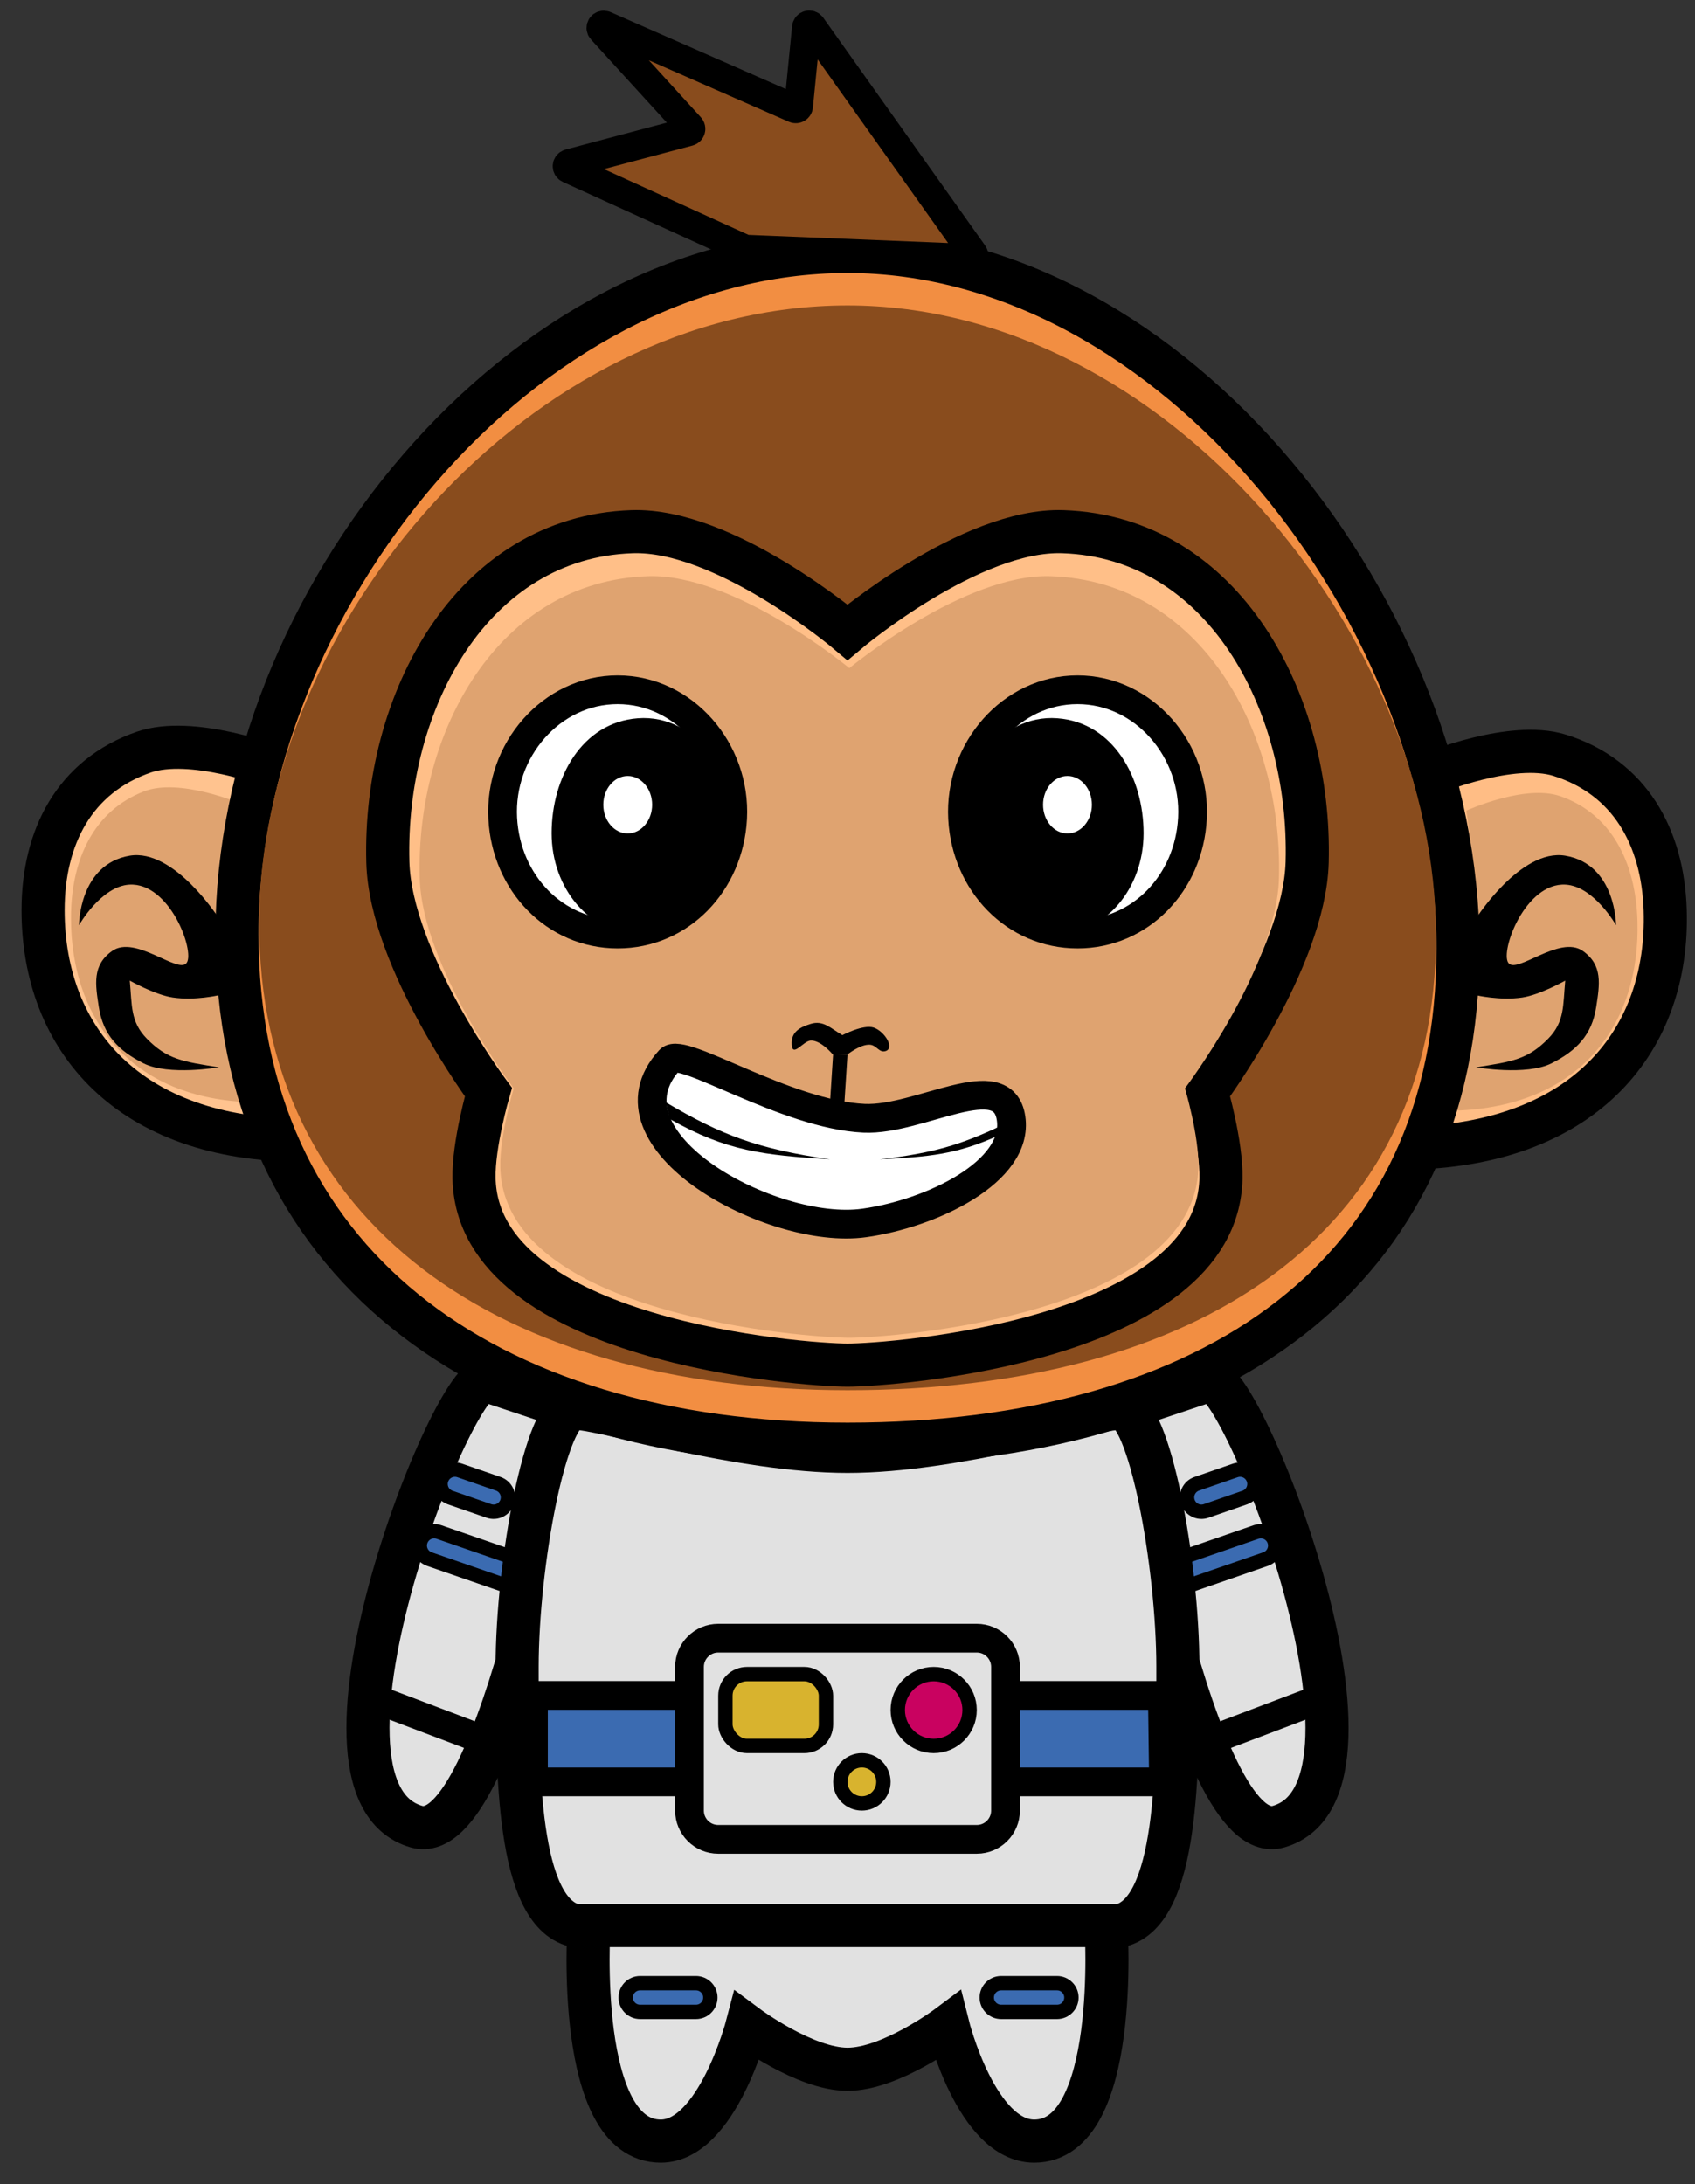 <svg width="59" height="76" viewBox="0 0 59 76" fill="none" xmlns="http://www.w3.org/2000/svg">
<rect x="0" y="0" width="59" height="76" fill="#333333" stroke="none"/>
<path d="M14.5 63.559C9.865 62.237 16.133 46.936 17 48.059L20 49.059C20 49.059 17.425 64.393 14.5 63.559Z" fill="#E1E1E1" stroke="black" stroke-width="1.5"/>
<path d="M12.956 59.074L16.945 60.585" stroke="black"/>
<path d="M17.344 51.629L15.998 51.163C15.738 51.073 15.453 51.212 15.363 51.472C15.272 51.733 15.411 52.018 15.672 52.108L17.017 52.574C17.278 52.664 17.562 52.526 17.653 52.265C17.743 52.004 17.605 51.719 17.344 51.629Z" fill="#3B6BB1" stroke="black" stroke-width="0.5"/>
<path d="M17.95 54.23L15.276 53.305C15.015 53.215 14.73 53.353 14.64 53.614C14.549 53.875 14.688 54.16 14.949 54.25L17.623 55.175C17.884 55.265 18.168 55.127 18.259 54.866C18.349 54.605 18.21 54.32 17.95 54.23Z" fill="#3B6BB1" stroke="black" stroke-width="0.5"/>
<path d="M44.5 63.559C49.135 62.237 42.867 46.936 42 48.059L39 49.059C39 49.059 41.575 64.393 44.5 63.559Z" fill="#E1E1E1" stroke="black" stroke-width="1.5"/>
<path d="M46.044 59.074L42.055 60.585" stroke="black"/>
<path d="M41.656 51.629L43.002 51.163C43.262 51.073 43.547 51.212 43.637 51.472C43.728 51.733 43.589 52.018 43.328 52.108L41.983 52.574C41.722 52.664 41.438 52.526 41.347 52.265C41.257 52.004 41.395 51.719 41.656 51.629Z" fill="#3B6BB1" stroke="black" stroke-width="0.5"/>
<path d="M41.05 54.23L43.724 53.305C43.985 53.215 44.27 53.353 44.36 53.614C44.451 53.875 44.312 54.16 44.051 54.25L41.377 55.175C41.116 55.265 40.832 55.127 40.741 54.866C40.651 54.605 40.789 54.32 41.05 54.23Z" fill="#3B6BB1" stroke="black" stroke-width="0.5"/>
<path d="M18 58C18 54.4 19 49 20 49C21 49 25.744 50.5 29.5 50.5C33.256 50.5 38 49 39 49C40 49 41 54.4 41 58C41 61.6 41 66.5 39 67C37 67.5 33.215 67.5 29.5 67.5C25.785 67.5 21.085 67.271 20 67C18 66.5 18 61.6 18 58V58Z" fill="#E1E1E1" stroke="black" stroke-width="1.5"/>
<path d="M40.46 58.992H18.568V62H40.5L40.46 58.992Z" fill="#3B6BB1" stroke="black"/>
<path d="M24 63V58C24 57.448 24.448 57 25 57H34C34.552 57 35 57.448 35 58V63C35 63.552 34.552 64 34 64H25C24.448 64 24 63.552 24 63Z" fill="#E1E1E1" stroke="black"/>
<rect x="25.25" y="58.25" width="3.5" height="2.5" rx="0.75" fill="#D8B32E" stroke="black" stroke-width="0.5"/>
<circle cx="32.5" cy="59.5" r="1.25" fill="#C90260" stroke="black" stroke-width="0.5"/>
<circle cx="30" cy="62" r="0.75" fill="#D8B32E" stroke="black" stroke-width="0.5"/>
<path d="M23 74.5C20 74.5 20.5 67 20.5 67H38.5C38.5 67 39 74.5 36 74.5C34 74.5 33 70.5 33 70.5C33 70.5 31 72 29.5 72C28.013 72 26 70.5 26 70.5C26 70.5 24.953 74.5 23 74.5Z" fill="#E1E1E1" stroke="black" stroke-width="1.5"/>
<path d="M24.226 69.004H22.28C22.004 69.004 21.78 69.228 21.78 69.504C21.78 69.78 22.004 70.004 22.28 70.004H24.226C24.502 70.004 24.726 69.78 24.726 69.504C24.726 69.228 24.502 69.004 24.226 69.004Z" fill="#3B6BB1" stroke="black" stroke-width="0.5"/>
<path d="M36.794 69.004H34.848C34.572 69.004 34.348 69.228 34.348 69.504C34.348 69.78 34.572 70.004 34.848 70.004H36.794C37.07 70.004 37.294 69.78 37.294 69.504C37.294 69.228 37.07 69.004 36.794 69.004Z" fill="#3B6BB1" stroke="black" stroke-width="0.5"/>
<path d="M1.5 31.672C1.5 36.172 4.5 39.672 10.5 39.672C9.161 34.873 8.92 32.025 9.5 26.672C9.5 26.672 6.67 25.591 5 26.172C2.595 27.008 1.5 29.126 1.5 31.672Z" fill="#FFC38F" stroke="black" stroke-width="1.5"/>
<path d="M2.471 31.942C2.471 35.549 4.657 38.355 9.028 38.355C8.053 34.508 7.877 32.225 8.3 27.933C8.3 27.933 6.238 27.067 5.021 27.533C3.269 28.203 2.471 29.901 2.471 31.942Z" fill="#DFA370"/>
<path d="M57.962 31.669C58.102 36.167 55.212 39.758 49.215 39.945C50.404 35.107 50.556 32.252 49.81 26.92C49.81 26.92 52.605 25.752 54.292 26.28C56.722 27.042 57.882 29.124 57.962 31.669Z" fill="#FFBD85" stroke="black" stroke-width="1.5"/>
<path d="M56.996 32.03C57.108 35.636 55.01 38.509 50.639 38.645C51.494 34.769 51.599 32.481 51.043 28.205C51.043 28.205 53.078 27.275 54.309 27.703C56.081 28.319 56.932 29.99 56.996 32.03Z" fill="#DFA370"/>
<path d="M50.75 33C50.75 38.726 48.591 42.999 44.914 45.861C41.212 48.742 35.894 50.25 29.5 50.25C23.118 50.25 17.802 48.623 14.097 45.62C10.412 42.633 8.25 38.229 8.25 32.5C8.25 26.766 10.701 20.811 14.614 16.288C18.528 11.765 23.835 8.75 29.5 8.75C35.154 8.75 40.46 11.88 44.379 16.53C48.297 21.18 50.75 27.263 50.75 33Z" fill="#F28E42" stroke="black" stroke-width="1.5"/>
<path d="M49.984 32.572C49.984 42.995 41.605 48.372 29.502 48.372C17.399 48.372 9.021 42.556 9.021 32.133C9.021 21.711 18.448 10.628 29.502 10.628C40.557 10.628 49.984 22.149 49.984 32.572Z" fill="#894C1D"/>
<path d="M22 18.5C25.23 18.39 29.5 22 29.5 22C29.5 22 33.77 18.39 37 18.5C42.581 18.69 45.65 24.417 45.5 30C45.408 33.409 42 38 42 38C42 38 42.525 39.812 42.5 41C42.38 46.675 31 47.5 29.5 47.5C28 47.5 16.62 46.675 16.5 41C16.475 39.812 17 38 17 38C17 38 13.592 33.409 13.5 30C13.35 24.417 16.419 18.69 22 18.5Z" fill="#FFBF88" stroke="black" stroke-width="1.5"/>
<path d="M22.554 20.049C25.574 19.948 29.564 23.247 29.564 23.247C29.564 23.247 33.555 19.948 36.574 20.049C41.791 20.222 44.659 25.456 44.519 30.557C44.433 33.672 41.248 37.868 41.248 37.868C41.248 37.868 41.738 39.524 41.715 40.609C41.603 45.794 30.966 46.548 29.564 46.548C28.162 46.548 17.526 45.794 17.414 40.609C17.39 39.524 17.881 37.868 17.881 37.868C17.881 37.868 14.696 33.672 14.61 30.557C14.469 25.456 17.338 20.222 22.554 20.049Z" fill="#DFA370"/>
<path d="M25.501 28.474C25.382 30.724 23.686 32.5 21.5 32.5C19.314 32.5 17.618 30.724 17.499 28.474C17.374 26.101 19.194 24 21.5 24C23.806 24 25.626 26.101 25.501 28.474Z" fill="white" stroke="black"/>
<path d="M25.701 28.992C25.701 30.925 23.858 32.492 22.201 32.492C20.544 32.492 19.201 30.925 19.201 28.992C19.201 27.059 20.254 25.139 22.201 24.992C24.271 24.836 25.701 27.059 25.701 28.992Z" fill="black"/>
<path d="M22.7 28C22.7 28.552 22.319 29 21.85 29C21.381 29 21 28.552 21 28C21 27.448 21.381 27 21.85 27C22.319 27 22.7 27.448 22.7 28Z" fill="white"/>
<path d="M33.506 28.474C33.624 30.724 35.32 32.5 37.507 32.5C39.693 32.5 41.389 30.724 41.507 28.474C41.632 26.101 39.813 24 37.507 24C35.2 24 33.381 26.101 33.506 28.474Z" fill="white" stroke="black"/>
<path d="M33.306 28.992C33.306 30.925 35.149 32.492 36.806 32.492C38.463 32.492 39.806 30.925 39.806 28.992C39.806 27.059 38.753 25.139 36.806 24.992C34.736 24.836 33.306 27.059 33.306 28.992Z" fill="black"/>
<path d="M36.307 28C36.307 28.552 36.687 29 37.157 29C37.626 29 38.007 28.552 38.007 28C38.007 27.448 37.626 27 37.157 27C36.687 27 36.307 27.448 36.307 28Z" fill="white"/>
<path d="M4.5 30.781C3.514 30.841 2.749 32.193 2.749 32.193C2.749 32.193 2.749 30.069 4.517 29.774C6.067 29.517 7.621 31.956 7.621 31.956V34.627C7.621 34.627 6.784 34.824 6.012 34.707C5.386 34.612 4.517 34.12 4.517 34.12C4.598 34.986 4.534 35.551 5.109 36.138C5.824 36.868 6.364 36.938 7.621 37.137C7.621 37.137 5.873 37.437 5 37C4.127 36.563 3.591 36.012 3.441 35.047C3.318 34.251 3.203 33.586 3.902 33.09C4.714 32.514 6.215 33.918 6.5 33.5C6.785 33.082 5.903 30.697 4.5 30.781Z" fill="black"/>
<path d="M54.5 30.781C55.487 30.841 56.252 32.193 56.252 32.193C56.252 32.193 56.252 30.069 54.483 29.774C52.934 29.517 51.379 31.956 51.379 31.956V34.627C51.379 34.627 52.217 34.824 52.989 34.707C53.615 34.612 54.483 34.12 54.483 34.12C54.403 34.986 54.466 35.551 53.892 36.138C53.176 36.868 52.636 36.938 51.379 37.137C51.379 37.137 53.127 37.437 54 37C54.874 36.563 55.41 36.012 55.559 35.047C55.682 34.251 55.797 33.586 55.098 33.09C54.286 32.514 52.786 33.918 52.5 33.5C52.215 33.082 53.097 30.697 54.5 30.781Z" fill="black"/>
<path d="M30.078 38.91C27.354 38.785 23.751 36.402 23.312 36.879C20.749 39.664 26.861 43.002 30.078 42.553C32.449 42.222 35.467 40.759 35.193 38.91C34.919 37.062 32.012 38.999 30.078 38.91Z" fill="white" stroke="black"/>
<rect x="29" y="36.665" width="0.501" height="1.853" transform="rotate(3.674 29 36.665)" fill="black"/>
<path d="M28.218 36.206C27.957 36.221 27.589 36.805 27.559 36.351C27.529 35.897 27.853 35.74 28.218 35.626C28.655 35.489 28.915 35.78 29.322 36.018C29.322 36.018 30.05 35.634 30.412 35.755C30.79 35.882 31.162 36.476 30.818 36.574C30.601 36.636 30.509 36.368 30.284 36.351C29.952 36.326 29.502 36.688 29.502 36.688H28.987C28.987 36.688 28.572 36.186 28.218 36.206Z" fill="black"/>
<path d="M28.886 40.339C26.576 40.189 25.296 40.062 23.309 38.933L23.176 38.355C25.116 39.503 26.396 39.979 28.886 40.339Z" fill="black"/>
<path d="M30.62 40.339C32.341 40.25 33.294 40.174 34.773 39.502L34.872 39.158C33.428 39.842 32.474 40.125 30.62 40.339Z" fill="black"/>
<path d="M19.797 5.875L25.92 8.661C25.932 8.666 25.945 8.669 25.958 8.67L33.796 8.989C33.879 8.993 33.93 8.899 33.882 8.831L28.25 0.908C28.197 0.832 28.078 0.864 28.069 0.956L27.798 3.697C27.792 3.765 27.721 3.806 27.659 3.779L21.056 0.88C20.957 0.836 20.869 0.959 20.942 1.039L24.026 4.417C24.076 4.472 24.05 4.562 23.977 4.581L19.813 5.687C19.723 5.711 19.712 5.836 19.797 5.875Z" fill="#894C1D" stroke="black"/>
</svg>
